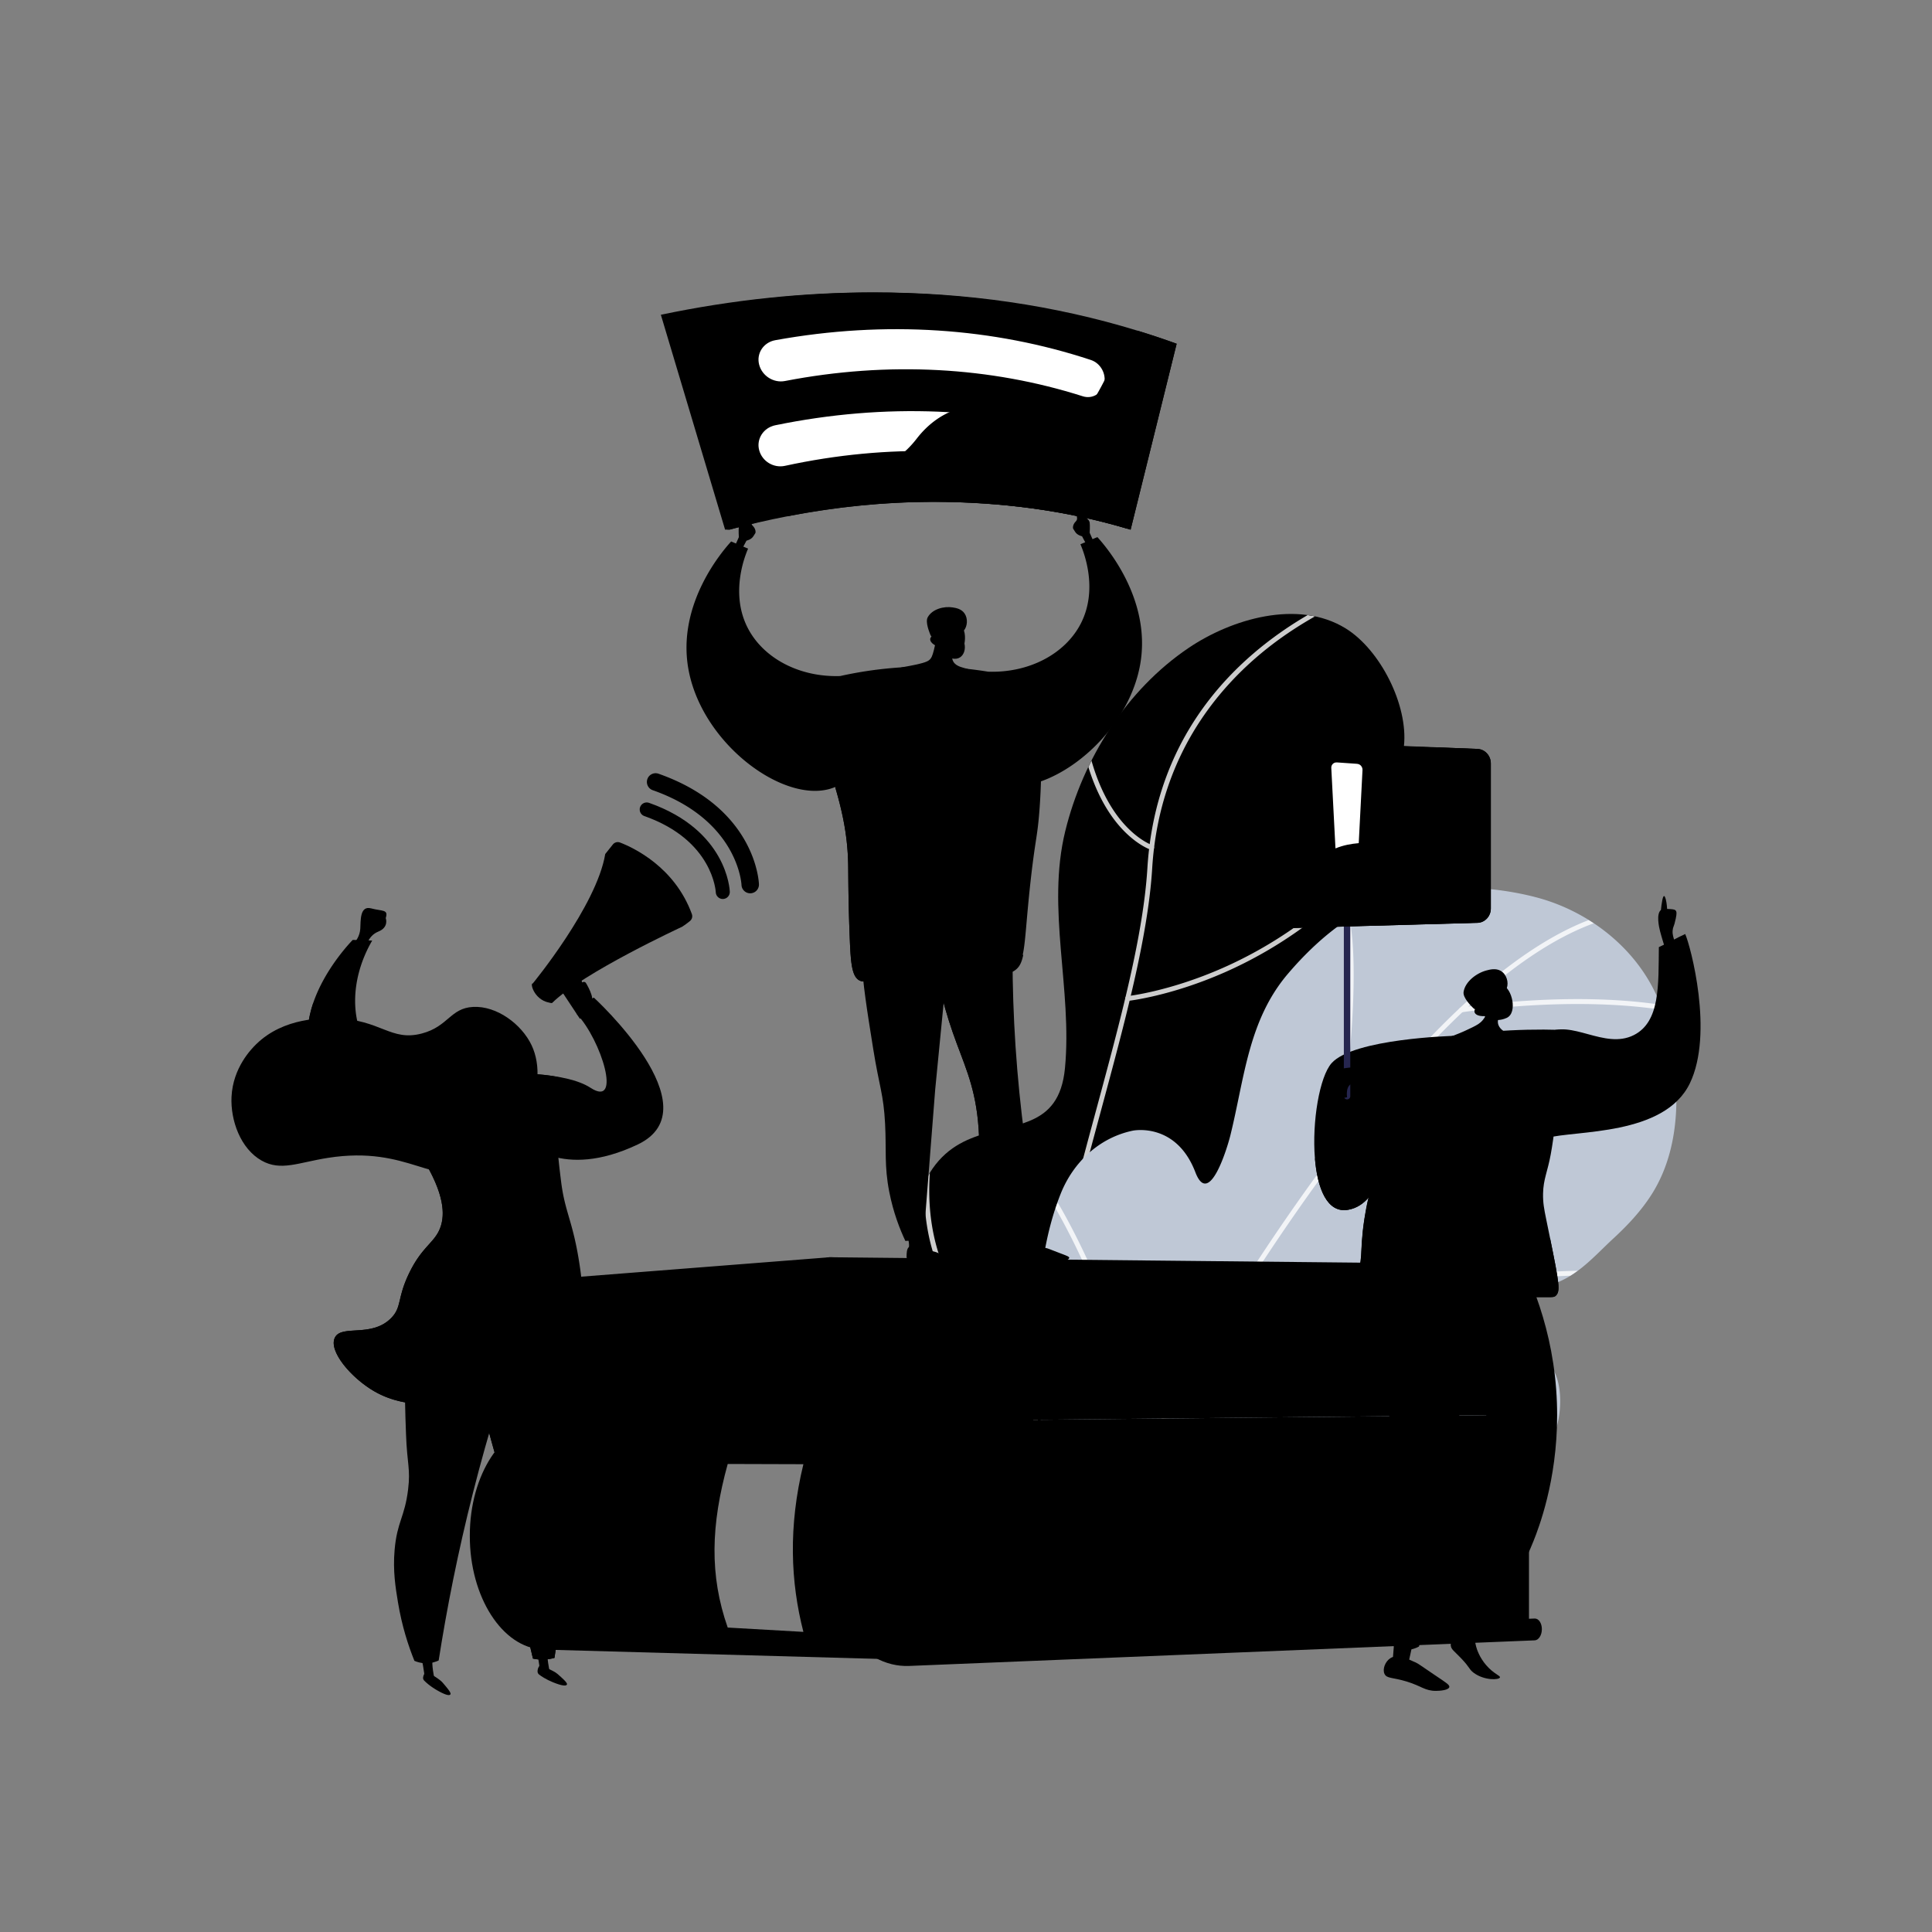 <svg xmlns="http://www.w3.org/2000/svg" xmlns:xlink="http://www.w3.org/1999/xlink" viewBox="0 0 3710 3710" xmlns:v="https://vecta.io/nano"><rect x="0" y="0" width="3710" height="3710" fill="#808080" stroke="none"/><style><![CDATA[.AM,.h,.O,.q,.c,.v,.AK,.Z,.R,.AX,.AZ{mix-blend-mode:multiply}.g,.E{mix-blend-mode:soft-light}.C{isolation:isolate}.Aa{opacity:.3}.Ab{fill:#d8dee8}]]></style><defs><clipPath id="A"><path d="M2692.44 1735.03l-28.67 2.8c-27.45 2.67-87.62 19.33-108.36-8.01-34.2-45.1 52.69-121.58 74.56-155.93 27.06-42.5 60.59-89.82 66.03-141.44 8.27-78.5-45.5-184.69-111.87-225.69-91.54-56.55-219.42-18.07-301.66 37.45-119.14 80.42-202.86 213.08-236.84 351.64-36.63 149.35 13.89 303.94-.59 455.31-22.75 237.92-359.95-65.19-294.06 560.44 14.55 138.11 38.27 289.2 115.87 407.58 32.18 49.09 96.51 117.31 160.63 113.37 90.91-5.58 86.85-134.2 115.06-193.58 32.97-69.4 90.49-124.24 154.41-165.25 81.3-52.17 175.56-98.83 207.88-197.33 20.99-63.96-10.6-129.84-51.01-179.59-22.27-27.42-69.74-58.78-62.63-99.18 5.9-33.51 52.99-58.14 77.55-75.8 75.52-54.34 148.95-112.89 216.11-177.35 60.27-57.85 162.2-145.59 153.95-239.59-6.64-75.65-84.8-75.31-146.36-69.84z" className="Ab"/></clipPath><clipPath id="B"><path d="M3196.58 1954.26c-31.81-114.64-132.52-201.46-247.74-231.43-70.15-18.25-155.8-24.42-227.35-11.97-100.64 17.52-183.71 83.17-248.46 159.26-76.08 89.4-83.2 200.2-110.4 310.25-5.33 21.58-40.5 140.39-67.14 70.76-37.14-97.1-119.96-79.97-119.98-79.97-64.8 13.4-114.61 60.99-138.57 120.87-64 159.95-44.22 367.73-30.68 535.39 6.37 78.86 16.18 157.31 27.87 235.49 2.89 19.33 16.77 35.2 35.56 40.6a49.92 49.92 0 0 0 51.7-15.5c13.22-15.44 27.07-29.62 39.89-42.09 123.3-119.99 316.35-137.75 479.25-144.93 95.11-4.19 173.47-10.24 256.34-61.31 34.43-21.22 71.86-47.28 87.82-86.06 14.44-35.08 17.25-95.16-4.5-127.78-27.09-40.63-87.24-38.07-123.05-68-57.86-48.36 93.47-82.01 123.95-91.81 48.6-15.62 80.82-54.38 117.23-87.99 27.81-25.67 53.96-53.61 74.14-85.77 61.65-98.23 54.07-230.08 24.13-338.01z" fill="#bfc8d6"/></clipPath><linearGradient id="C" x1="2060.31" y1="959.54" x2="2103.61" y2="1091.72" xlink:href="#AQ"><stop offset="0" stopColor="#ffc444"/><stop offset="1" stopColor="#f36f56"/></linearGradient><linearGradient id="D" x1="7400.11" y1="967.94" x2="7443.42" y2="1100.13" gradientTransform="translate(8851.1) rotate(-180) scale(1 -1)" xlink:href="#C"/><linearGradient id="E" x1="1889.71" y1="2405.89" x2="1958.55" y2="2405.89" gradientTransform="translate(3475.56 -160.45) rotate(174.85) scale(1 -1)" xlink:href="#AQ"><stop offset="0" stopColor="#444b8c"/><stop offset="1" stopColor="#26264f"/></linearGradient><linearGradient id="F" x1="1457.95" y1="2373.3" x2="1488.15" y2="2310.79" gradientTransform="translate(3059.63 -60.67) rotate(176.02) scale(1 -1)" xlink:href="#C"/><linearGradient id="G" x1="1472.38" y1="2351.13" x2="1548.58" y2="2351.13" gradientTransform="translate(2987.07 -210.66) rotate(167.68) scale(1 -1)" xlink:href="#E"/><linearGradient id="H" x1="1348.44" y1="2367.92" x2="1379.81" y2="2303" gradientTransform="translate(2993.59 -128.67) rotate(171.65) scale(1 -1)" xlink:href="#C"/><linearGradient id="I" x1="2027.272" y1="2281.386" x2="1855.154" y2="1829.774" xlink:href="#AQ"><stop offset="0" stopColor="#311944"/><stop offset="1" stopColor="#893976"/></linearGradient><linearGradient id="J" x1="1995.028" y1="2293.341" x2="1822.998" y2="1841.964" xlink:href="#I"/><linearGradient id="K" x1="1919.078" y1="2297.758" x2="1693.957" y2="1872.618" xlink:href="#I"/><linearGradient id="L" x1="1558.64" y1="1704.55" x2="1994.83" y2="696.69" xlink:href="#AQ"><stop offset="0" stopColor="#aa80f9"/><stop offset="1" stopColor="#6165d7"/></linearGradient><linearGradient id="M" x1="1719.47" y1="1826.63" x2="1990.46" y2="1200.48" xlink:href="#L"/><linearGradient id="N" x1="1759.103" y1="1357.793" x2="1857.421" y2="1178.291" xlink:href="#C"/><linearGradient id="O" x1="985.86" y1="1100.41" x2="933.8" y2="968.2" gradientTransform="translate(2808.6 252.48) rotate(-177.16) scale(1 -1)" xlink:href="#AQ"><stop offset="0" stopColor="#311944"/><stop offset="1" stopColor="#6b3976"/></linearGradient><linearGradient id="P" x1="1819.602" y1="1209.734" x2="1819.434" y2="1402.639" xlink:href="#C"/><linearGradient id="Q" x1="969.96" y1="1106.75" x2="917.85" y2="974.39" xlink:href="#O"/><linearGradient id="R" x1="1837.21" y1="1231.05" x2="1841" y2="1264.8" xlink:href="#AQ"><stop offset="0" stopColor="#ffc444"/><stop offset="1" stopColor="#f36f56"/></linearGradient><linearGradient id="S" x1="1800.78" y1="450.5" x2="1659.76" y2="1081.66" xlink:href="#C"/><linearGradient id="T" x1="1698.21" y1="436.2" x2="2024.77" y2="1432.92" xlink:href="#C"/><linearGradient id="U" x1="1511.22" y1="826.03" x2="2259.51" y2="826.03" xlink:href="#C"/><linearGradient id="V" x1="1452.39" y1="2578.88" x2="1146.4" y2="3609.6" xlink:href="#C"/><linearGradient id="W" x1="1576.82" y1="2957.92" x2="2960.83" y2="2957.92" xlink:href="#C"/><linearGradient id="X" x1="875.06" y1="2575.25" x2="1208.85" y2="2578.9" xlink:href="#L"/><linearGradient id="Y" x1="1576.82" y1="2435.12" x2="2960.83" y2="2435.12" xlink:href="#L"/><linearGradient id="Z" x1="1576.82" y1="2709.63" x2="2960.83" y2="2709.63" xlink:href="#L"/><linearGradient id="a" x1="1155.08" y1="2778.85" x2="1065.7" y2="2646.53" xlink:href="#L"/><linearGradient id="b" x1="739.1" y1="1905.2" x2="718.09" y2="1809" xlink:href="#I"/><linearGradient id="c" x1="-5439.49" y1="2630.78" x2="-5700.04" y2="1969.01" gradientTransform="translate(-4917.27 10.92) rotate(179.51) scale(1 -1)" xlink:href="#E"/><linearGradient id="d" x1="6459.1" y1="3256.79" x2="6515.49" y2="3256.79" gradientTransform="translate(-5454.47 15.66) rotate(-.49)" xlink:href="#E"/><linearGradient id="e" x1="1052.996" y1="3242.726" x2="1037.724" y2="3150.253" xlink:href="#I"/><linearGradient id="f" x1="6239.22" y1="3270.06" x2="6291.75" y2="3270.06" gradientTransform="translate(-5454.47 15.66) rotate(-.49)" xlink:href="#E"/><linearGradient id="g" x1="822.77" y1="3246.535" x2="820.49" y2="3161.202" xlink:href="#I"/><linearGradient id="h" x1="943.401" y1="3287.095" x2="1006.99" y2="2737.141" xlink:href="#AQ"><stop offset="0" stopColor="#40447e"/><stop offset="1" stopColor="#3c3b6b"/></linearGradient><linearGradient id="i" x1="942.801" y1="3287.03" x2="1006.38" y2="2737.076" xlink:href="#h"/><linearGradient id="j" x1="708.668" y1="2746.363" x2="966.113" y2="2907.117" xlink:href="#h"/><linearGradient id="k" x1="1151.07" y1="1949.01" x2="-96.24" y2="3517.85" xlink:href="#AQ"><stop offset="0" stopColor="#ff9085"/><stop offset="1" stopColor="#fb6fbb"/></linearGradient><linearGradient id="l" x1="991.047" y1="1955.689" x2="907.079" y2="2118.853" xlink:href="#I"/><linearGradient id="m" x1="1090.383" y1="1987.72" x2="984.963" y2="1996.646" xlink:href="#I"/><linearGradient id="n" x1="857.368" y1="1943.666" x2="-28.91" y2="5014.807" xlink:href="#k"/><linearGradient id="o" x1="1467.619" y1="-1279.472" x2="1392.966" y2="-276.511" xlink:href="#L"/><linearGradient id="p" x1="1343.569" y1="-1288.706" x2="1268.906" y2="-285.747" xlink:href="#L"/><linearGradient id="q" x1="1354.266" y1="1553.947" x2="847.455" y2="2219.144" xlink:href="#C"/><linearGradient id="r" x1="1279.199" y1="-1293.497" x2="1204.536" y2="-290.538" xlink:href="#L"/><linearGradient id="s" x1="1136.94" y1="1993.51" x2="1123.07" y2="1929.96" xlink:href="#I"/><linearGradient id="t" x1="1365.73" y1="1443.33" x2="1120.29" y2="2362.51" xlink:href="#L"/><linearGradient id="u" x1="1389.94" y1="1449.8" x2="1144.51" y2="2368.98" xlink:href="#L"/><linearGradient id="v" x1="1151.06" y1="2072.86" x2="293.46" y2="3151.54" xlink:href="#k"/><linearGradient id="w" x1="-1637.68" y1="3314.92" x2="-1546.1" y2="3314.92" gradientTransform="translate(1088.67 -58.46) rotate(177.34) scale(1 -1)" xlink:href="#E"/><linearGradient id="x" x1="-1566.5" y1="3205.4" x2="-1612.5" y2="3289.55" gradientTransform="translate(1088.67 -58.46) rotate(177.34) scale(1 -1)" xlink:href="#C"/><linearGradient id="y" x1="-1738.11" y1="3303.37" x2="-1576.17" y2="2597.02" gradientTransform="translate(1088.67 -58.46) rotate(177.34) scale(1 -1)" xlink:href="#O"/><linearGradient id="z" x1="-1537.69" y1="3213.86" x2="-1411.68" y2="3213.86" gradientTransform="translate(1245.52) rotate(-180) scale(1 -1)" xlink:href="#E"/><linearGradient id="AA" x1="-1469.11" y1="3207.46" x2="-1420.55" y2="3106.95" gradientTransform="translate(1245.52) rotate(-180) scale(1 -1)" xlink:href="#C"/><linearGradient id="AB" x1="-1735.87" y1="3303.89" x2="-1573.93" y2="2597.54" gradientTransform="translate(1088.67 -58.46) rotate(177.34) scale(1 -1)" xlink:href="#L"/><linearGradient id="AC" x1="-1543.43" y1="2855.62" x2="-1257.34" y2="2404.62" gradientTransform="translate(1245.52) rotate(-180) scale(1 -1)" xlink:href="#O"/><linearGradient id="AD" x1="-1506.58" y1="2879" x2="-1220.49" y2="2428" gradientTransform="translate(1245.52) rotate(-180) scale(1 -1)" xlink:href="#L"/><linearGradient id="AE" x1="-1364.7" y1="1723.46" x2="-1325.1" y2="1928.22" gradientTransform="translate(1849.57) rotate(-180) scale(1 -1)" xlink:href="#C"/><linearGradient id="AF" x1="-812.06" y1="1383.49" x2="-803.85" y2="2777.28" gradientTransform="translate(1849.57) rotate(-180) scale(1 -1)" xlink:href="#C"/><linearGradient id="AG" x1="3247.038" y1="2919.388" x2="2988.537" y2="1549.724" xlink:href="#C"/><linearGradient id="AH" x1="-929.92" y1="1384.19" x2="-921.71" y2="2777.97" gradientTransform="translate(1849.57) rotate(-180) scale(1 -1)" xlink:href="#C"/><linearGradient id="AI" x1="13837.95" y1="-5700.89" x2="13845.89" y2="-5912.45" gradientTransform="translate(-11864.63 2001.47) rotate(19.79) scale(1 .87)" xlink:href="#C"/><linearGradient id="AJ" x1="-11291.71" y1="928.09" x2="-11348.39" y2="784.14" gradientTransform="translate(-8111.84 4901.75) rotate(160.59) scale(1 -1)" xlink:href="#O"/><linearGradient id="AK" x1="2860.328" y1="1910.204" x2="2937.56" y2="2099.382" xlink:href="#C"/><linearGradient id="AL" x1="3061.18" y1="1052.37" x2="2099.38" y2="2117.76" xlink:href="#AQ"><stop offset="0" stopColor="#311944"/><stop offset="1" stopColor="#a03976"/></linearGradient><linearGradient id="AM" x1="3072.34" y1="1054.11" x2="2113.4" y2="2116.32" xlink:href="#k"/><linearGradient id="AN" x1="3161.72" y1="1160.5" x2="2244.81" y2="2176.17" xlink:href="#k"/><linearGradient id="AO" x1="2587.31" y1="2092.72" x2="2593.33" y2="2433.2" xlink:href="#AQ"><stop offset="0" stopColor="#ffc444"/><stop offset=".65" stopColor="#f78c50"/><stop offset="1" stopColor="#f36f56"/></linearGradient><linearGradient id="AP" x1="-1143.17" y1="2339.08" x2="-675.45" y2="2339.08" gradientTransform="translate(1849.57) rotate(-180) scale(1 -1)" xlink:href="#C"/><linearGradient id="AQ" gradientUnits="userSpaceOnUse"/></defs><g className="C"><path d="M2692.44 1735.03l-28.67 2.8c-27.45 2.67-87.62 19.33-108.36-8.01-34.2-45.1 52.69-121.58 74.56-155.93 27.06-42.5 60.59-89.82 66.03-141.44 8.27-78.5-45.5-184.69-111.87-225.69-91.54-56.55-219.42-18.07-301.66 37.45-119.14 80.42-202.86 213.08-236.84 351.64-36.63 149.35 13.89 303.94-.59 455.31-22.75 237.92-359.95-65.19-294.06 560.44 14.55 138.11 38.27 289.2 115.87 407.58 32.18 49.09 96.51 117.31 160.63 113.37 90.91-5.58 86.85-134.2 115.06-193.58 32.97-69.4 90.49-124.24 154.41-165.25 81.3-52.17 175.56-98.83 207.88-197.33 20.99-63.96-10.6-129.84-51.01-179.59-22.27-27.42-69.74-58.78-62.63-99.18 5.9-33.51 52.99-58.14 77.55-75.8 75.52-54.34 148.95-112.89 216.11-177.35 60.27-57.85 162.2-145.59 153.95-239.59-6.64-75.65-84.8-75.31-146.36-69.84z" className="Ab"/><g clip-path="url(#A)"><g className="E" opacity=".8" fill="#fff"><path d="M2207.91 3295.99c-.93 0-1.86-.28-2.68-.86-155.18-110.84-228.21-280.08-223.27-517.38 4.31-206.88 64.95-431.36 123.6-648.44 46.18-170.95 89.8-332.43 97.75-462.12 6.36-103.91 36.03-198.17 88.19-280.15 41.71-65.56 97.8-123.43 166.7-171.99 117.21-82.6 232.65-110.02 233.8-110.29 2.48-.58 4.96.97 5.54 3.45s-.97 4.96-3.45 5.54c-1.14.26-115.09 27.37-230.84 109.03-106.56 75.18-236.56 213.4-250.74 444.98-8 130.63-51.74 292.54-98.05 463.96-115.41 427.19-246.21 911.39 96.13 1155.91 2.07 1.48 2.55 4.36 1.07 6.44a4.61 4.61 0 0 1-3.76 1.93z"/><path d="M2211.57 1632.1a4.67 4.67 0 0 1-1.42-.22c-1.24-.4-30.78-10.25-63.09-48.67-29.47-35.03-66.95-101.73-78.19-220.48-.24-2.54 1.62-4.79 4.16-5.03a4.62 4.62 0 0 1 5.03 4.16c10.96 115.88 47.14 180.78 75.55 214.81 30.66 36.72 59.1 46.34 59.38 46.43a4.62 4.62 0 0 1 2.96 5.81 4.61 4.61 0 0 1-4.38 3.19zm-46.14 289.96a4.61 4.61 0 0 1-4.58-4.15 4.62 4.62 0 0 1 4.12-5.06c.79-.08 79.94-8.59 183.68-54.37 95.64-42.21 232.37-125.65 340.6-283.5 1.44-2.1 4.31-2.64 6.41-1.2s2.64 4.31 1.2 6.41c-109.55 159.78-247.98 244.2-344.83 286.88-105 46.27-185.32 54.87-186.12 54.95-.16.02-.32.02-.47.02zm-166.54 707.5c-.51 0-1.03-.09-1.53-.26-3.21-1.13-79.42-28.63-142.37-105.65-36.99-45.25-61.48-98.21-72.78-157.4-14.09-73.76-7.61-157.41 19.26-248.62.72-2.44 3.28-3.84 5.73-3.12a4.62 4.62 0 0 1 3.12 5.73c-59.74 202.79-4.94 327.95 51.55 397.24 61.29 75.18 137.8 102.85 138.57 103.12 2.4.85 3.66 3.48 2.81 5.89a4.61 4.61 0 0 1-4.35 3.08zm26.84-155.71a4.62 4.62 0 0 1-4.57-4.01c-.33-2.53 1.45-4.84 3.97-5.18 3.69-.49 369.95-50.24 459.69-188.83a4.62 4.62 0 0 1 6.38-1.37 4.62 4.62 0 0 1 1.37 6.38c-38.76 59.85-129.12 110.53-268.57 150.63-103.38 29.72-196.74 42.21-197.67 42.34-.2.03-.41.04-.61.04z"/></g></g><path d="M3196.58 1954.26c-31.81-114.64-132.52-201.46-247.74-231.43-70.15-18.25-155.8-24.42-227.35-11.97-100.64 17.52-183.71 83.17-248.46 159.26-76.08 89.4-83.2 200.2-110.4 310.25-5.33 21.58-40.5 140.39-67.14 70.76-37.14-97.1-119.96-79.97-119.98-79.97-64.8 13.4-114.61 60.99-138.57 120.87-64 159.95-44.22 367.73-30.68 535.39 6.37 78.86 16.18 157.31 27.87 235.49 2.89 19.33 16.77 35.2 35.56 40.6a49.92 49.92 0 0 0 51.7-15.5c13.22-15.44 27.07-29.62 39.89-42.09 123.3-119.99 316.35-137.75 479.25-144.93 95.11-4.19 173.47-10.24 256.34-61.31 34.43-21.22 71.86-47.28 87.82-86.06 14.44-35.08 17.25-95.16-4.5-127.78-27.09-40.63-87.24-38.07-123.05-68-57.86-48.36 93.47-82.01 123.95-91.81 48.6-15.62 80.82-54.38 117.23-87.99 27.81-25.67 53.96-53.61 74.14-85.77 61.65-98.23 54.07-230.08 24.13-338.01z" fill="#bfc8d6"/><g clip-path="url(#B)"><g className="E" opacity=".8" fill="#fff"><path d="M2015.03 3144.69a4.55 4.55 0 0 1-1.96-.44 4.63 4.63 0 0 1-2.21-6.14c1.52-3.22 154.19-325.81 364.89-656.44 123.81-194.28 243.16-353.32 354.73-472.69 139.89-149.68 268.08-237.22 381-260.21 2.51-.51 4.93 1.1 5.44 3.6a4.61 4.61 0 0 1-3.6 5.44c-111.01 22.6-237.55 109.22-376.1 257.46-111.18 118.96-230.18 277.55-353.69 471.35-210.39 330.14-362.81 652.2-364.33 655.41-.79 1.67-2.45 2.65-4.18 2.65z"/><path d="M2563.73 2221.54c-.24 0-.49-.02-.73-.06-2.52-.4-4.23-2.77-3.83-5.28.7-4.35 68.68-435.89 1.17-508.71-1.73-1.87-1.62-4.79.25-6.52s4.79-1.62 6.52.25c70.53 76.09 4.04 498.49 1.17 516.44-.36 2.27-2.32 3.89-4.55 3.89zm806.72-223.44a4.62 4.62 0 0 1-2.44-.7c-180.97-113.11-557.46-54.04-561.25-53.43-2.52.4-4.88-1.31-5.29-3.82-.41-2.52 1.31-4.88 3.82-5.29.95-.15 96.67-15.38 213.71-16.27 108.29-.85 257.63 10.82 353.89 70.99a4.62 4.62 0 0 1-2.45 8.53zm-1203.53 851.96a4.7 4.7 0 0 1-1.05-.12c-2.48-.58-4.03-3.05-3.45-5.54 49.39-213.45-135.81-524.65-137.69-527.76-1.31-2.18-.61-5.02 1.57-6.33 2.19-1.31 5.02-.61 6.33 1.57.47.79 47.83 79.92 88.36 184.65 37.51 96.93 76.7 236.33 50.41 349.95a4.61 4.61 0 0 1-4.49 3.57zm153.12-265.59c-1.94 0-3.74-1.23-4.38-3.17a4.62 4.62 0 0 1 2.94-5.83c1.66-.55 167.79-55.03 369.01-94.51 186.05-36.5 441.05-67.25 599.37-6.48 2.38.91 3.57 3.58 2.65 5.96-.91 2.38-3.58 3.57-5.96 2.65-156.27-59.98-409.43-29.34-594.28 6.92-200.65 39.36-366.24 93.67-367.89 94.21-.48.16-.97.23-1.45.23z"/></g></g><path d="M2087.6 1048.19l-9.77-18.39s-8.99-1.85-13.07-8.28l-4.08-6.43s-2.04-6.75 5.36-14.08c1.67-1.65 2.54-3.97 2.2-6.3l-3.48-24.96c-.27-2.42.72-5.31 1.79-7.61.73-1.57 2.99-1.41 3.45.26l7.84 28.83s6.28-1.58 8.44 3.7c0 0 5.43 3.24 6.24 8.88s0 19.29 0 19.29l8.6 19.4-13.49 5.68z" fill="url(#C)"/><path d="M1423.7 1056.6l9.77-18.39s8.99-1.85 13.07-8.28l4.08-6.43s2.04-6.75-5.36-14.08c-1.67-1.65-2.54-3.97-2.2-6.3l3.48-24.96c.27-2.42-.72-5.31-1.79-7.61-.73-1.57-2.99-1.41-3.45.26l-7.84 28.83s-6.28-1.58-8.44 3.7c0 0-5.43 3.24-6.24 8.88s0 19.29 0 19.29l-8.6 19.4 13.49 5.68z" fill="url(#D)"/><path d="M1744.86 2395.14c-3.57 3.28-3.8 10.95-3.94 15.97-.07 2.24-.1 3.36.2 4.13 2.17 5.63 13.33 5.55 30.89 6.27 27.75 1.14 36.09 2.81 38-1.43 1.79-3.97-3.49-9.97-4.08-10.63-3.19-3.55-6.91-4.69-14.08-6.57-13.27-3.49-22.21-5.3-24.91-5.85-16.89-3.42-19.72-4.05-22.06-1.89z" fill="url(#E)"/><path d="M1764.32,2367.47l1.08,31.59c-.86,1.48-10.45,5.53-17.67,1.23l-5.44-31.28,22.03-1.53Z" fill="url(#F)"/><path d="M1979.25 2397.99c-4.97 4.74-6.55 13.84-2.72 18.56 3.76 4.64 9.98 1.62 27.06 2.99 18.29 1.47 22.85 5.86 35.48 3.21 5.1-1.08 14.17-3.86 14.19-7.32.02-2.43-4.44-3.92-19.27-9.55-21.06-8-20.94-8.37-25.46-9.33-11.34-2.4-22.72-4.82-29.28 1.43z" fill="url(#G)"/><path d="M1992.59,2369.9l7.56,29.82c-.78,1.54-10.42,6.31-18.25,2.57l-12.06-29.19,22.76-3.21Z" fill="url(#H)"/><path d="M1946.69 1722.92c-4.17 98.7-3.33 209.97 6.79 331.32 10 119.94 27.31 228.74 47.47 324.66l-35.68 7.28c-28.27-28.16-63.46-72-78.27-132.17-9.19-37.34-4.4-56.05-9.01-101.64-7.34-72.59-28.24-111.49-48.77-170.78-18.45-53.27-39.43-131.15-47.27-234.2l164.74-24.47z" fill="url(#I)"/><path className="O Aa" d="M1930.26 2184.21c-13.1-49.79-38.33-62.96-39.22-109.96-.64-33.25 11.81-35.96 10.98-67.79-1.25-48.27-30.7-73.58-45.5-103.94-15.63-32.07-21.61-83.57 20.5-169.25l-95.08 14.12c7.84 103.05 28.82 180.93 47.27 234.2 20.53 59.29 41.43 98.19 48.77 170.78 4.61 45.59-.18 64.29 9.01 101.64 14.81 60.17 50.01 104.01 78.27 132.17l9.07-1.85c-30.56-35.02-41.34-66.29-44.08-91.66-4.46-41.28 13.2-58.25 0-108.46z" fill="url(#J)"/><path d="M1833.2 1709.53l-37.32 382.38-22.6 288.64-34.72 2.42c-10.01-21.28-23.08-53.7-31.02-94.77-9.65-49.89-5.25-78.98-7.91-130.29-2.99-57.55-11.1-70.49-22.79-143.52-23.73-148.21-35.59-222.31 2.04-266 12.22-14.18 50.02-49.38 154.31-38.85z" fill="url(#K)"/><path d="M2107.26 1031.39l-32.52 13.75c5.36 12.44 35.27 84.89.76 152.15-30.04 58.55-99.73 95.3-178.14 92.51-14.36-2.34-29.37-4.35-44.99-5.94-7.48-1.7-14.99-3.72-22.49-6.18l-.22 4.22-21.64-1.23c-45.72-1.88-88.11.62-126.6 5.58v-.17c-.34.11-.69.2-1.03.31a756.19 756.19 0 0 0-67.06 11.81c-78.17 2.58-147.57-34.12-177.53-92.52-34.5-67.26-4.6-139.71.76-152.15l-32.52-13.75c-14.69 16.17-105.41 119.13-81.88 246.3 27.11 146.57 191.24 263.7 281.55 225.2l.68 2.24c14.09 48.14 23.58 93.9 24.4 148.28.28 17.74.08 67.24 3 140.1 1.93 47.24 3.9 74.3 19.59 81.33 1.68.74 3.29 1.19 4.89 1.36a19.06 19.06 0 0 0 4.27-.12c13.18-2.05 27.97-18.98 60.14-29.86 29.12-9.86 58.49-7.19 115.99-1.48 85.77 8.5 91.84 20.62 108.68 10.56 9.9-5.92 15.12-14.5 18.57-30.11 5.63-25.06 6.78-68.22 15.77-147.5 9-78.86 12.82-79.72 16.76-135.59a1250.16 1250.16 0 0 0 2.49-50.05c82.13-28.95 170.92-118.39 190.22-222.76 23.52-127.17-67.19-230.13-81.88-246.3z" fill="url(#L)"/><path className="R Aa" d="M1964.97 1833.5c-3.49 17.21-8.71 26.12-19.63 32.08-16.84 9.16-22.92-1.89-108.68-9.61-57.5-5.18-86.87-7.6-115.99 1.36-32.16 9.94-46.95 25.3-60.14 27.15a17.96 17.96 0 0 1-4.27.12c-1.6-.16-3.2-.62-4.89-1.36-15.69-7.02-17.66-34.09-19.59-81.33-2.92-72.87-2.71-122.36-3-140.1-.82-54.38-10.31-100.14-24.4-148.28 21.52-6.98 33.68-4.81 40.95-.21 23.33 14.66-2.18 53.72 24.11 95.95 27.77 44.52 79.52 38.73 87.37 71.26 9.9 40.91-64.32 82.4-54.22 95.95 9.69 12.98 71.84-33.89 128.03-13.72 39.43 14.13 39.19 48.06 81.37 64.4 17.17 6.69 35.03 7.97 51.92 6.41.37 0 .7-.04 1.07-.08z" fill="url(#M)"/><path d="M1800.31,1200.14c-.92,20.45-4.07,36.53-6.82,47.52-3.15,12.59-5.11,15.78-7.52,18.32-3.63,3.83-9,6.92-38.67,12.62-16.15,3.1-18.19,2.88-18.63,4.45-2.13,7.62,39.93,36.24,85.16,32.3,27.69-2.41,53.52-16.75,52.43-25.07-1.1-8.37-28.79-5.39-36.17-20.81-5.13-10.73,2.04-25.19,10.23-37.05-6.57-14.07-33.44-18.2-40.01-32.27Z" fill="url(#N)"/><path d="M1850.88 1210.94c6.94-8.27 8.15-23.28 1.18-33.19-5.99-8.52-16.05-10.23-22.07-11.25-17.45-2.96-39.99 3.18-48.55 18.93-5.08 9.33 3.74 29.75 5.09 33.41 1.54 4.14 4.64 5.69 7.41 8.91l19.65 23.37c.99-3.28 2.43-7.34 4.63-11.7.84-1.68 4.22-8.23 9.08-13.55 9.74-10.67 16.99-7.09 23.58-14.93z" fill="url(#O)"/><path d="M1799.26 1240.84s10.53 19.55 33.59 19.28c20.64-.24 26.12-46.21 13.5-56.7-4.21-3.5-12.92-5.33-20.16-3.71-4.28.96-5.8 2.63-12.82 4.06-6.48 1.32-8.24.51-10.26 2.03-2.52 1.9-4.55 6.78-1.25 20.49-3.71-4.18-8.34-5.96-11.76-4.56-.55.22-2.01 1.11-2.88 2.52-3.16 5.12 1.3 12.1 12.05 16.59z" fill="url(#P)"/><path d="M1802.33 1202.99c.95.79-2.28 4.33-2.78 9.56-.98 10.15 8.66 22.9 19.1 24.5 6.18.94 8.08-2.71 18.4-3.24 6.39-.33 11.64.76 14.92 1.66 2.63 11.32-1 22.28-8.73 27.04-8.32 5.13-18.39 1.21-22.61-.43-2.82-1.1-11.85-4.59-16.2-13.27-4.53-9.05.66-14.08-4.77-20.32-2.74-3.15-6.47-4.65-9.86-10.65-.92-1.63-1.52-3.06-1.88-4.02 5.61-5.34 13.01-11.98 14.39-10.83z" fill="url(#Q)"/><ellipse cx="1838.55" cy="1242.93" rx="3.34" ry="4.24" fill="url(#R)"/><path d="M2251.3 660.09l-87.86 354.8c-.16.74.2-.74 0 0-116.82-34.95-242.13-50.93-371.56-51.3-91.55-.25-185.41 8.38-280.42 26.33-37.01 6.98-73.56 17.37-110.86 27.23-2.55.66-5.67-.7-8.21 0l-123.35-412.71c138.87-29.12 275.57-43.09 408.07-42.84 177.15.37 346.87 26.12 504.31 75 23.58 7.31 46.87 15.16 69.87 23.49z" fill="url(#S)"/><path d="M2259.51 660.09l-88.39 357.06-7.68-2.26c-117.06-34.21-242.05-51.67-371.56-51.3-91.68.29-185.62 9.45-280.66 27.97-36.72 7.11-73.65 15.65-110.61 25.59l-.62-2.01-122.73-410.7c136-28.55 269.9-42.51 399.86-42.84 178.06-.41 348.64 24.77 506.94 73.32 25.47 7.76 50.65 16.18 75.45 25.18z" fill="url(#T)"/><path d="M2120.15 737.4c-4.85 18.97-22.99 29.26-40.79 23.6-177.03-56.39-372.82-67.88-572.11-29.32-21.35 4.12-43.44-9.37-49.34-30.98h0c-5.95-21.63 7.9-43.26 30.86-47.42 211.82-38.42 419.16-23.8 606 37.97 18.94 6.26 30.18 27.21 25.38 46.15h0zm0 148.15c-4.85 19.09-22.99 29.81-40.79 24.58-177.03-52.13-372.82-58.91-572.11-15.56-21.35 4.63-43.44-8.33-49.34-29.79h0c-5.95-21.48 7.9-43.45 30.86-48.16 211.82-43.51 419.16-33.88 606 23.4 18.94 5.79 30.18 26.5 25.38 45.54h0z" fill="#fff"/><path className="Z Aa" d="M2259.51 660.09l-88.39 357.06-7.68-2.26c-.16.74.2-.74 0 0-116.82-34.95-242.13-50.93-371.56-51.3-91.68.29-185.62 9.45-280.66 27.97l.24-1.64 3.53-20.45c13.35-78.49 157.11-12.9 245.17-126.88s228.21-48.26 284.68-41.07c56.48 7.19 73.81-86.83 122.2-150.95 4.44-5.87 9.28-10.47 14.38-13.96a28.26 28.26 0 0 1 2.63-1.68c25.47 7.76 50.65 16.18 75.45 25.18z" fill="url(#U)"/><path d="M1726.01,3186.69l-683.76-19.06c-77.98-3.56-140.07-101.22-140.07-217.76v-1.28c0-116.54,62.09-212.63,140.07-214.22l731.61-24.75-47.85,477.06Z" fill="url(#V)"/><path d="M2936.08,3129.43l-1135.55,44.78c-106.23,4.19-193.44-73.44-193.44-173.44v-67.84c0-100,87.21-182.08,193.44-183.32l1135.55-13.19v393.01Z" className="Ab"/><path d="M2947.07 3149.94l-1201.05 49.14c-92.83 3.8-169.19-99.37-169.19-230.03v-1.44c0-130.66 76.36-237.73 169.19-238.68l1201.05-12.28c7.61-.08 13.77 9.23 13.77 20.78s-6.16 21.01-13.77 21.11l-1201.05 15.84c-74.74.99-136.09 87.29-136.09 192.39v1.43c0 105.09 61.35 188.26 136.09 185.43l1201.05-45.58c7.61-.29 13.77 8.85 13.77 20.4s-6.16 21.18-13.77 21.49z" fill="url(#W)"/><path className="c Aa Ab" d="M1684.99,2717.48l-650.89,14.66c-59.82,1.35-107.52-46.02-107.52-105.77v-40.53c0-59.75,47.7-111.17,107.52-114.9l650.89-40.63v287.17Z"/><path d="M1593.4,2730.5l-551.15,15.41c-77.98,1.59-140.07-60.29-140.07-137.91v-.85c0-77.62,62.09-144.76,140.07-149.79l551.15-43.1c9.67-.61,121.79,6.64,121.79,15.13s-104.72,14.93-114.32,15.5l-558.61,40.36c-63.01,3.79-113.38,57.93-113.38,120.76v.86c0,62.83,50.37,112.7,113.38,111.14l551.15-18.09c9.6-.25,121.79,8.39,121.79,16.88s-112.13,13.47-121.79,13.69Z" fill="url(#X)"/><path d="M2936.08 2702.81l-1328.99 12.27v-286.36l1328.99 12.35v261.74z" className="Ab"/><path d="M2947.07 2455.99l-1353.67-11.16c-9.15-.08-16.57-6.99-16.57-15.44s7.42-15.23 16.57-15.13l1353.67 13.83c7.61.08 13.77 6.38 13.77 14.08s-6.16 13.88-13.77 13.82z" fill="url(#Y)"/><path d="M2947.07 2716.66L1593.4 2730.5c-9.15.09-16.57-6.68-16.57-15.13s7.42-15.36 16.57-15.44l1353.67-11.16c7.61-.06 13.77 6.13 13.77 13.82s-6.16 14-13.77 14.08z" fill="url(#Z)"/><path className="g" d="M1542.75 3133.68l-145.33-8.3c-35.12-100.12-32.47-196.68 0-314.14l145.33.44c-29.14 119.92-24.7 225.98 0 322z" fill="#fff" opacity=".5"/><path className="h Ab" d="M1241.49,2743.66l-4.62-181.28-166.84,183.66s-90.15,48.59-74.67,133.91l103.13-41.03,91.61,31.74s2.3-89.61,51.38-127Z" opacity=".8"/><path d="M1051.28,2573.72l185.59-11.34s-87.29,66.32-46.76,308.29c0,0-79.34-25.2-113.86-68.35l-80.89,77.64s-49.39-215.13,55.91-306.23Z" fill="url(#a)"/><path d="M682.16 1808.19s8.78-9.77 9.7-24.74-1.22-44.9 20.77-39.1 33.6 1.53 28.1 18.63c0 0 6.72 17.48-14.05 25.85-20.77 8.36-23.52 30.05-23.52 30.05l-21-10.69z" fill="url(#b)"/><path d="M444.58,2106.51c2.57-56.44,38.46-92.6,47.41-101.35,53.49-52.25,129.01-50.23,153.18-49.58,85.76,2.3,105.13,44.87,164.97,29.02,50.66-13.41,54.56-48.63,98.17-51.01,45.59-2.49,93.4,33.15,112.54,73.65,36.9,78.08-20.68,199.76-102.85,236.48-85.38,38.16-131.56-44.79-288.1-20.3-57.09,8.93-90.55,26.16-127.55,5.25-40.53-22.9-59.83-77.16-57.78-122.17Z" fill="url(#c)"/><path d="M1036.72 3197.91s-4.53 4.31-4.47 11.86c.02 2.25 1.06 4.39 2.89 5.81 4.03 3.12 12.92 9.25 26.74 14.88 19.55 7.95 26.13 7.18 26.92 3.92s-9.3-12.04-17.96-19.71c-8.65-7.67-34.13-16.76-34.13-16.76z" fill="url(#d)"/><path d="M1030.25,3167.63s6.42,29.48,5.98,40.26c0,0,7.85,6.84,18.89-.16,0,0-5.9-26.92-3.2-38.12l-21.67-1.98Z" fill="url(#e)"/><path d="M818.59 3209.91s-5.08 3.64-6.07 11.13a7.4 7.4 0 0 0 2.06 6.16c3.56 3.64 11.52 10.95 24.43 18.43 18.27 10.58 24.89 10.73 26.12 7.61s-7.55-13.21-15.06-22-31.48-21.32-31.48-21.32z" fill="url(#f)"/><path d="M809.21,3182.73s6.42,29.48,5.98,40.26c0,0,7.85,6.84,18.89-.16,0,0-5.9-26.92-3.2-38.12l-21.67-1.98Z" fill="url(#g)"/><path d="M1101.82 2550.03a3600.89 3600.89 0 0 1-2.75 284.57c-6.2 125.91-18.58 242.65-34.28 348.99a85.19 85.19 0 0 1-23.77 3.31c-6.85-.03-12.81-.88-17.61-1.92l-12.88-54.73-16.05-61.95c-13.46-59.79 3.4-76.87-5.32-138.61-1.91-13.54-2.67-12.33-21.35-77.42-23.29-81.15-35.06-121.71-40.62-152.79-14.91-83.42-22.37-125.14.78-151.07 30.26-33.9 101.32-29.26 173.84 1.62z" fill="url(#h)"/><path className="q Aa" d="M1044.7 3133.06c-9.93-27.44 6.97-41.58 6.48-89.04-.42-40.94-13.16-45.94-17.34-91.94-3.83-42.17 5.4-54.26 7.48-93.19 3.93-73.38-25.24-97.73-31.32-153.91-4.18-38.68 2.35-95.04 53.3-168.91-58.1-17.34-110.49-15.51-135.34 12.33-23.15 25.94-15.7 67.65-.78 151.07 5.56 31.08 17.33 71.64 40.62 152.79 18.68 65.09 19.44 63.88 21.35 77.42 8.72 61.73-8.14 78.81 5.32 138.61 3.25 14.42 5.7 19.99 16.05 61.95l12.88 54.73c4.8 1.04 10.76 1.89 17.61 1.92a84.82 84.82 0 0 0 23.77-3.31l2.84-19.6c-9.85-8.04-18.3-18.15-22.93-30.92z" fill="url(#i)"/><path d="M1006.58,2544.63c-34.75,96.9-68.56,204.56-98.43,322.3-29.04,114.48-50.26,222.33-65.78,321.65-4.6,2.16-13.37,5.53-24.79,5.39-9.74-.12-17.35-2.75-21.8-4.69-11.71-28.99-24.01-66.72-31.48-111.89-4.8-28.99-10.03-60.58-6.52-101.24,4.67-54.02,19.46-62.68,25.91-116.11,4.82-39.93-1.91-47.76-4-105.51-3.25-89.56-4.93-135.72,17.2-167.77,47.53-68.86,186.64-46.16,209.69-42.14Z" fill="url(#j)"/><path d="M1125.52 2558.55c-10.45-59.01-1.93-56.1-11.73-124.25-12.83-89.22-28.85-103.99-36.48-166.67-4.51-37.05-16.77-126.88.18-197.94-36.38-8.5-75.26-11.22-163.17 2.56a264.75 264.75 0 0 0-31.58 6.95c-9.06-5.52-21.63 1.15-45.39 1.19-53.99.07-100.83-34.41-121.98-59.07-43.8-51.07-45.09-138.81-.64-215.17l-37.35-1.27c-8.06 8.25-114.02 119.55-79.65 224.95 19.49 59.77 80.21 105.71 84.42 108.83 38.92 28.86 62.22 27.18 101.38 66.76 11.05 11.17 26.16 28.44 35.65 31.85 36.06 63.03 35.6 101.39 23.85 125.97-11.85 24.78-34 33.16-57.53 81.94-23.35 48.39-13.44 64.78-34.53 86.05-37.84 38.15-95.61 11.52-108.05 37.65-12.22 25.67 31.31 77 75.47 102.63 34.96 20.29 68.66 23.52 92.38 25.55 43.08 3.68 50.1-5.56 122.37-11.67 54.11-4.58 84.71-7.17 125.49-1.41 56.46 7.98 74.38 23.77 87.88 12.42 17.74-14.93-5.92-52.93-20.96-137.85z" fill="url(#k)"/><path d="M921.25,2009.62c2.8,7.52,6.57,24.15-1.43,39.23-7,13.21-20.16,19.1-25.42,21.51-12.72,5.83-20.41,4.19-20.74,6.6-.72,5.34,35.83,22.27,73.41,14.38,22.09-4.63,42.94-17.5,41.49-24.61-1.63-7.97-30.01-2.18-39.93-17.57-6.34-9.83-2.34-23.97,2.69-35.3-7.36-6.09-22.69,1.85-30.06-4.25Z" fill="url(#l)"/><path d="M923.13 2027.37s18.78 8.38 33.74-5.35c13.37-12.27-10.89-49.61-25.5-50.05-4.88-.14-11.7 3.58-15.47 9.02-2.23 3.21-2.22 5.35-5.97 10.51-3.46 4.77-5.11 5.21-5.52 7.52-.51 2.89 1.12 7.72 11.6 15.98-4.98-.94-9.1.45-10.51 3.5-.22.49-.65 2.01-.37 3.57 1.03 5.67 8.2 8.26 18 5.29z" fill="url(#m)"/><g className="v Aa"><path d="M846.43 2608.56c31.29-63.1 110.64-69.27 114.2-119.53 2.6-36.77-39.27-41.74-55.91-94.7-25.01-79.63 50.04-130.83 23.47-185.55-18.15-37.37-57.58-22.57-149.21-70.53-42.77-22.38-110.66-57.92-149.71-128.97-15.88-28.9-23.86-57.99-27.52-84.06-11.23 32.75-15.64 69.01-4.03 104.61 19.49 59.77 80.21 105.71 84.42 108.83 38.92 28.86 62.22 27.18 101.38 66.76 11.05 11.17 26.16 28.44 35.65 31.85 36.06 63.03 35.6 101.39 23.85 125.97-11.85 24.78-34 33.16-57.53 81.94-23.35 48.39-13.44 64.78-34.53 86.05-37.84 38.15-95.61 11.52-108.05 37.65-12.22 25.67 31.31 77 75.47 102.63 34.96 20.29 68.66 23.52 92.38 25.55 10.87.93 19.44 1.03 27.35.57-7.82-40.02-1.88-68.47 8.34-89.08z" fill="url(#n)"/></g><path d="M1170.6 1655.85l-8.37-15.87 14.66-18.39c3.27-4.1 8.82-5.61 13.71-3.72 25.93 9.97 105 46.99 137.98 137.38 1.73 4.75.31 10.07-3.56 13.32-7.03 5.9-15.49 11.23-15.49 11.23l-138.92-123.95z" fill="url(#o)"/><path d="M1111.89,1866.96l16.33,53.25s2.4,15.68,5.67,21.47c-5.23,8.9-20.3,14.65-20.3,14.65l-38.23-57.78,34.7-31.56,1.84-.04Z" fill="url(#p)"/><path d="M1023.02 1888.61s122.61-148.86 139.21-248.63c101.55 15.49 147.29 139.82 147.29 139.82s-190.41 88.03-249.32 146.2c-23.82-2.37-37.18-37.39-37.18-37.39z" fill="url(#q)"/><path d="M1045.39 1903.21s-8.63-11.86-22.37-14.6c-6.08-1.51 3.5 35.39 37.18 37.39l-14.81-22.79z" fill="url(#r)"/><path d="M1100.68,1902.18s18.82-23.95,24.56-14.43c5.74,9.51,20.52,36.61,6.24,44.05-14.28,7.45-29.77-5.35-30.8-29.62Z" fill="url(#s)"/><path d="M1228.58 1556.63c.79 4.68 4.03 8.79 8.82 10.48 132.06 46.46 137.05 145.26 137.09 146.22.25 7.44 6.51 13.26 13.95 13s13.26-6.51 13-13.94c-.16-4.82-5.86-118.2-155.09-170.7-7.02-2.47-14.72 1.22-17.19 8.24-.79 2.23-.95 4.54-.58 6.71z" fill="url(#t)"/><path d="M1242.45 1504.36c.99 5.81 5.01 10.93 10.97 13.03 164.22 57.78 170.43 180.63 170.48 181.83.31 9.25 8.09 16.49 17.34 16.16s16.49-8.09 16.16-17.34c-.2-5.99-7.29-146.99-192.86-212.27-8.73-3.07-18.31 1.52-21.37 10.25a16.65 16.65 0 0 0-.72 8.35z" fill="url(#u)"/><path d="M973.91 2061.1s111.96-3.6 159.97 27.72c60.98 39.79 21.2-91.58-26.69-142.15 25.92-30.39 33.3-30.88 33.3-30.88s231.46 212.03 84.14 281.93c-147.33 69.9-216.31-6.71-216.31-6.71l-34.4-129.92z" fill="url(#v)"/><path d="M2802.64 3133.05c-16.29 13.17-17.22 22.53-16.69 27.09.85 7.35 6.39 10.2 19.65 24.08 17.93 18.77 15.19 21.28 24.33 28.07 20.16 14.98 48.67 13.99 50.39 8.89 1.21-3.58-11.69-6.49-26.36-23.49-13.54-15.68-18.12-31.22-19.35-35.78-2.23-8.29-2.81-15.46-2.92-20.42l-29.05-8.44z" fill="url(#w)"/><path d="M2857.21,3092.92l-32.08,55.91c-7.73,3.42-15.11,1.69-21.97-8.28l12.52-67.97,41.53,20.33Z" fill="url(#x)"/><path d="M2896.1 2375.86c31.26 52.76 81.96 154.6 92.21 292.3 10.12 135.92-24.16 239.5-38.52 278.13-26.91 72.38-73.71 148.38-100.89 184.61-18.33-7.67-29.13-19.69-47.46-27.36l16.61-62.54 13.36-49.34c13.16-50.34 2.77-88.11 6.39-150.37 4.22-72.61 20.86-64.17 18.36-107.76-3.74-65.09-40.62-80.28-82.96-174.5-28.98-64.49-59.42-132.22-31.45-169.25 35.21-46.61 142.38-17.31 154.34-13.91z" fill="url(#y)"/><path d="M2669.92 3184.18c-9.77 6.22-15.67 20.99-11.22 30.29 4.38 9.14 15.53 6.25 42.63 14.58 29.03 8.92 34.77 17.93 56.17 17.91 8.64 0 24.32-1.5 25.62-7.31.92-4.09-5.73-8.15-27.64-22.87-31.1-20.89-30.77-21.48-37.72-24.68-17.44-8.05-34.95-16.13-47.85-7.93z" fill="url(#z)"/><path d="M2716.35,3139.9l-11.91,54.42c-1.66,2.44-18.63,8.26-30.51,0l4.38-54.42h38.05Z" fill="url(#AA)"/><path className="AK Aa" d="M2741.75 2389.77c35.21-46.61 142.38-17.31 154.34-13.91 12.84 21.68 28.96 51.77 44.21 89.1-37.98-7.47-54.47-.69-62.15 8.32-29.82 34.96 63.54 112.16 44.34 229.3-7.51 45.81-27.1 66.43-23.52 122.39 2.67 41.64 15.6 62.72 24.54 93.2 5.37 18.29 9.52 40.78 9.72 67.96-26.85 59.03-62.14 115.17-84.35 144.76-18.33-7.67-29.13-19.69-47.46-27.36l16.61-62.54 13.36-49.34c13.16-50.34 2.77-88.11 6.39-150.37 4.22-72.61 20.86-64.17 18.36-107.76-3.74-65.09-40.62-80.28-82.96-174.5-28.98-64.49-59.42-132.22-31.45-169.25z" fill="url(#AB)"/><path d="M2812.4 2404.46a2732.84 2732.84 0 0 1-21.54 417.19c-16.26 126.25-39.92 240.16-65.97 340.09-3.6 2.03-16.24 8.58-32.43 5.52-11.46-2.17-19.13-8.11-22.54-11.12 2.84-20.41 5.73-51.3 3.37-88.63-4.06-64.17-19.16-77.24-25.65-143.64-5.69-58.23.3-105.8 3.21-127.86 8.94-67.89 21.07-69.29 21.32-109.95.37-62.61-28.26-85.03-43.99-144.68-10.5-39.79-16.06-99.2 10.33-180.67l173.89 43.75z" fill="url(#AC)"/><path className="AM Aa" d="M2638.51 2360.71l50.91 12.81c-8.87 30.57-17.4 76.46-7.15 128.55 14.15 71.93 50.72 87.71 56.1 152.58 4.84 58.35-22.71 70.26-35.9 148.09-13.52 79.76 6.94 117.28 11.22 183.99 2.93 45.66-1.82 105.39-29.6 178.08-6.86-2.72-11.66-6.47-14.15-8.67 2.84-20.41 5.73-51.3 3.37-88.63-4.06-64.17-19.16-77.24-25.65-143.64-5.69-58.23.3-105.8 3.21-127.86 8.94-67.89 21.07-69.29 21.32-109.95.37-62.61-28.26-85.03-43.99-144.68-10.5-39.79-16.06-99.2 10.33-180.67z" fill="url(#AD)"/><path d="M3189.48 1747.39c.97-9.93 3.71-32.94 7.57-25.2 2.64 5.28 3.8 15.18 4.32 23.19 16.57.9 20.47.09 16.65 18.25-4.11 19.51-5.13 13.69-6.16 23.96s7.51 28.75 7.51 28.75l-21.89 4.79s-6.85-21.91-9.58-32.52c-2.26-8.77-7.75-33.6 1.59-41.22z" fill="url(#AE)"/><path d="M2525.02 2224.42c4.81 58.41 23.74 105.81 63.79 98.74 16.27-2.88 29.24-11.58 39.67-23.86 25.43-29.9 35.41-81.08 39.31-121.17 0 0 .04 0 0-.04 3.2-32.98 2.22-58.49 2.22-58.49l121.04-130.29.12-.12s-192.02 5.13-234.12 52.37c-23.04 25.84-37.83 112.34-32.04 182.86z" fill="url(#AF)"/><path d="M3236.1,1793.62c10.16,22.66,55.25,190.57,8.95,286.59-49.07,101.76-219.55,89.81-275.2,105.11-30.81,8.47-47.75,6.9-67.28,8.73-20.79-130.31,39.95-192.44,66.61-209.18,46.73-29.35,111.65,31.29,168.19,2.83,50.95-25.64,47.21-97.01,48.11-168.97,11.68-4.93,38.93-20.19,50.61-25.11Z" fill="url(#AG)"/><path d="M2556.24 2556.14c12.98 14.13 48.92-38.2 111.97-42.8 33.64-2.46 38.16 11.38 73.2 5.18 38.24-6.74 36.35-23.82 72.17-30.6 26.29-5.01 38.65 2.05 65.23 3.94 6.82.49 4.35-.04 34.5-.62 67.48-1.27 69.33 1.31 74.05-2.88 9.37-8.38 6.98-23.21-10.68-110.16l-7.77-38.03c-3.65-17.99-6.16-30.52-5.79-48.1.53-27.85 8.62-41.73 14.74-75.41 3.12-17 6.29-37.95 9.16-65.76 3.9-38.24 9.78-104.82 7.52-173.29-39.31-1.15-82.19-.45-128.07 3.2-26.12 2.09-51.3 4.97-75.41 8.5-56.97 8.3-108.23 20.04-153.04 32.78.16 35.61 4.03 62.43 7.76 80.88 1.56 7.8 5.15 29.16 7.57 56.68.7 7.39.14 15.65.14 25.92v.57c0 50.89-13.85 66.66-25.56 113.16-2.87 11.5-5.43 24.89-7.93 41.16-10.51 67.57-.14 82.85-18.42 110.37-13.1 19.72-29.71 29.08-40.72 60.34-3.66 10.35-12.67 36.15-4.61 44.98z" fill="url(#AH)"/><path d="M2858.85 1923.24c.03 8.69-1.34 23.72-11.63 35.79-5.33 6.26-11.1 9.42-19.53 13.6-37.52 18.57-53.79 20.55-53.61 24.74.31 7.27 49.7 10.85 90.86 9.47 10.34-.35 49.68-1.94 50.02-9.7.34-7.87-31.03-11.44-37.5-28.76-4.14-11.07 3.72-22.87 11.94-31.76-6.17-7.94-24.36-5.42-30.54-13.37z" fill="url(#AI)"/><path d="M2893.43 1897.7c4.13-11.37-.35-26.72-11.45-33.27-9.55-5.64-20.78-2.68-27.5-.91-19.51 5.14-40.94 21.65-43.97 41.2-1.79 11.6 15.34 27.7 18.17 30.69 3.21 3.38 7.08 3.47 11.23 5.36l29.68 13.95c-.22-3.71-.25-8.39.39-13.72.25-2.05 1.29-10.1 4.37-17.62 6.17-15.06 15.15-14.89 19.07-25.67z" fill="url(#AJ)"/><path d="M2850.56 1951.24s18.59 14.42 42.75 3.39c21.59-9.86 9.75-57.75-7.51-62.26-5.76-1.5-15.62.73-22.62 5.69-4.14 2.93-5.1 5.29-11.95 9.96-6.33 4.31-8.49 4.34-10.04 6.78-1.93 3.05-2.21 8.83 6.53 20.84-5.52-2.41-11.08-2.01-14.16.97-.49.48-1.7 2.03-2.08 3.84-1.37 6.54 6 11.37 19.07 10.8z" fill="url(#AK)"/><path d="M2825.75,1438.13l-503.47-19.67c-17.31-.68-33.34,12.07-33.34,28.48v310.24c0,16.41,15.73,29.32,33.04,28.84l502.95-13.92c14.2-.39,27.06-12.67,27.06-27.42v-278.84c0-14.75-12.05-27.16-26.25-27.71Z" fill="url(#AL)"/><path d="M2586.76 2111.13a6.19 6.19 0 0 0 6.19-6.19v-634.71a6.19 6.19 0 1 0-12.38 0v634.71a6.19 6.19 0 0 0 6.19 6.19z" fill="#26264f"/><path d="M2862.83 1465.86v278.81c0 14.75-11.31 27.03-25.52 27.44L2361 1785.34l-25.67.7c-17.34.45-31.96-12.45-31.96-28.83v-310.28c0-16.39 14.66-29.16 31.99-28.46l426.68 16.72 75.12 2.96c14.21.53 25.66 12.94 25.66 27.73z" fill="url(#AM)"/><path d="M2597.48 1639.45l-21.71-.52c-6.05-.14-11.06-5.32-11.37-11.41l-7.95-152.94c-.16-3.15.97-5.75 3.13-7.88s5.16-2.82 8.29-2.6l37.39 2.6c3.06.21 5.99 1.23 8.09 3.62s3.2 5.26 3.04 8.34l-7.73 150.16c-.31 6-5.21 10.77-11.18 10.63zm-33.5 37.36c5.42-5.18 13.05-7.68 22.86-7.52 10.11.16 17.77 2.83 23.02 7.99 5.23 5.14 7.84 12.66 7.84 22.56s-2.67 16.93-8.02 22.17c-5.36 5.25-12.97 7.88-22.85 7.88s-17.29-2.71-22.77-8.16c-5.49-5.46-8.25-12.93-8.25-22.39s2.72-17.34 8.16-22.53z" fill="#fff"/><path className="AX Aa" d="M2862.83 1465.86v278.81c0 14.75-11.31 27.03-25.52 27.44L2361 1785.34c22.55-40.46 91.76-28.92 149.92-111.48 16.59-23.54 35.02-36.93 53.66-44.69 14.99-6.24 30.12-8.83 44.57-10.1 51.1-4.56 93.45 7.47 89.67-67.32-3.33-66.05 31.14-99.65 63.5-116.57l74.97 2.96c14.21.53 25.52 12.94 25.52 27.73z" fill="url(#AN)"/><path d="M2565.93 2111.13s-8.33-28.87-8.33-45.36 45.83-16.5 54.16-16.5 4.17 28.87-12.5 30.93-12.5 26.8-12.5 26.8l-20.83 4.12z" fill="url(#AO)"/><path className="AZ Aa" d="M2560.92 2511.16c-3.66 10.35-12.74 36.15-4.69 44.98 12.98 14.13 48.92-38.2 111.97-42.8 33.64-2.46 38.16 11.38 73.2 5.18 38.24-6.74 36.35-23.82 72.17-30.6 26.29-5.01 38.65 2.05 65.23 3.94 6.82.49 4.35-.04 34.5-.62 67.48-1.27 69.33 1.31 74.05-2.88 9.37-8.38 6.98-23.21-10.68-110.16-21.77 4.03-49.7 22.92-78.37 48.76-52.33 47.24-74.96 21.24-112.59-21.19-37.66-42.47-70.52-8.21-102.03-29.45-31.46-21.24-3.41-71.88 27.4-119.12s-12.32-115.71-41.77-80.79c-.49.62-.99 1.15-1.52 1.68.04.04 0 .04 0 .04-5.26 5.79-9.53 7.93-13.18 7.43-15.9-1.89-20.99-51.8-48.26-65.97 2.96 10.06 3.78 20.78 4.81 31.18 2.63 26.99 3.45 54.01 4.27 81.08.49 16.68 8.58 56.85-11.34 64.57-25.96 10.02-42.63-15.44-52.7-34.67-7.11-13.51-16.23-25.92-26.37-37.34 4.81 58.41 23.74 105.81 63.79 98.74 16.27-2.88 29.24-11.58 39.67-23.86-2.87 11.5-5.71 24.89-8.21 41.16-10.51 67.57-.28 82.85-18.56 110.37-13.1 19.72-29.78 29.08-40.79 60.34z" fill="url(#AP)"/></g></svg>